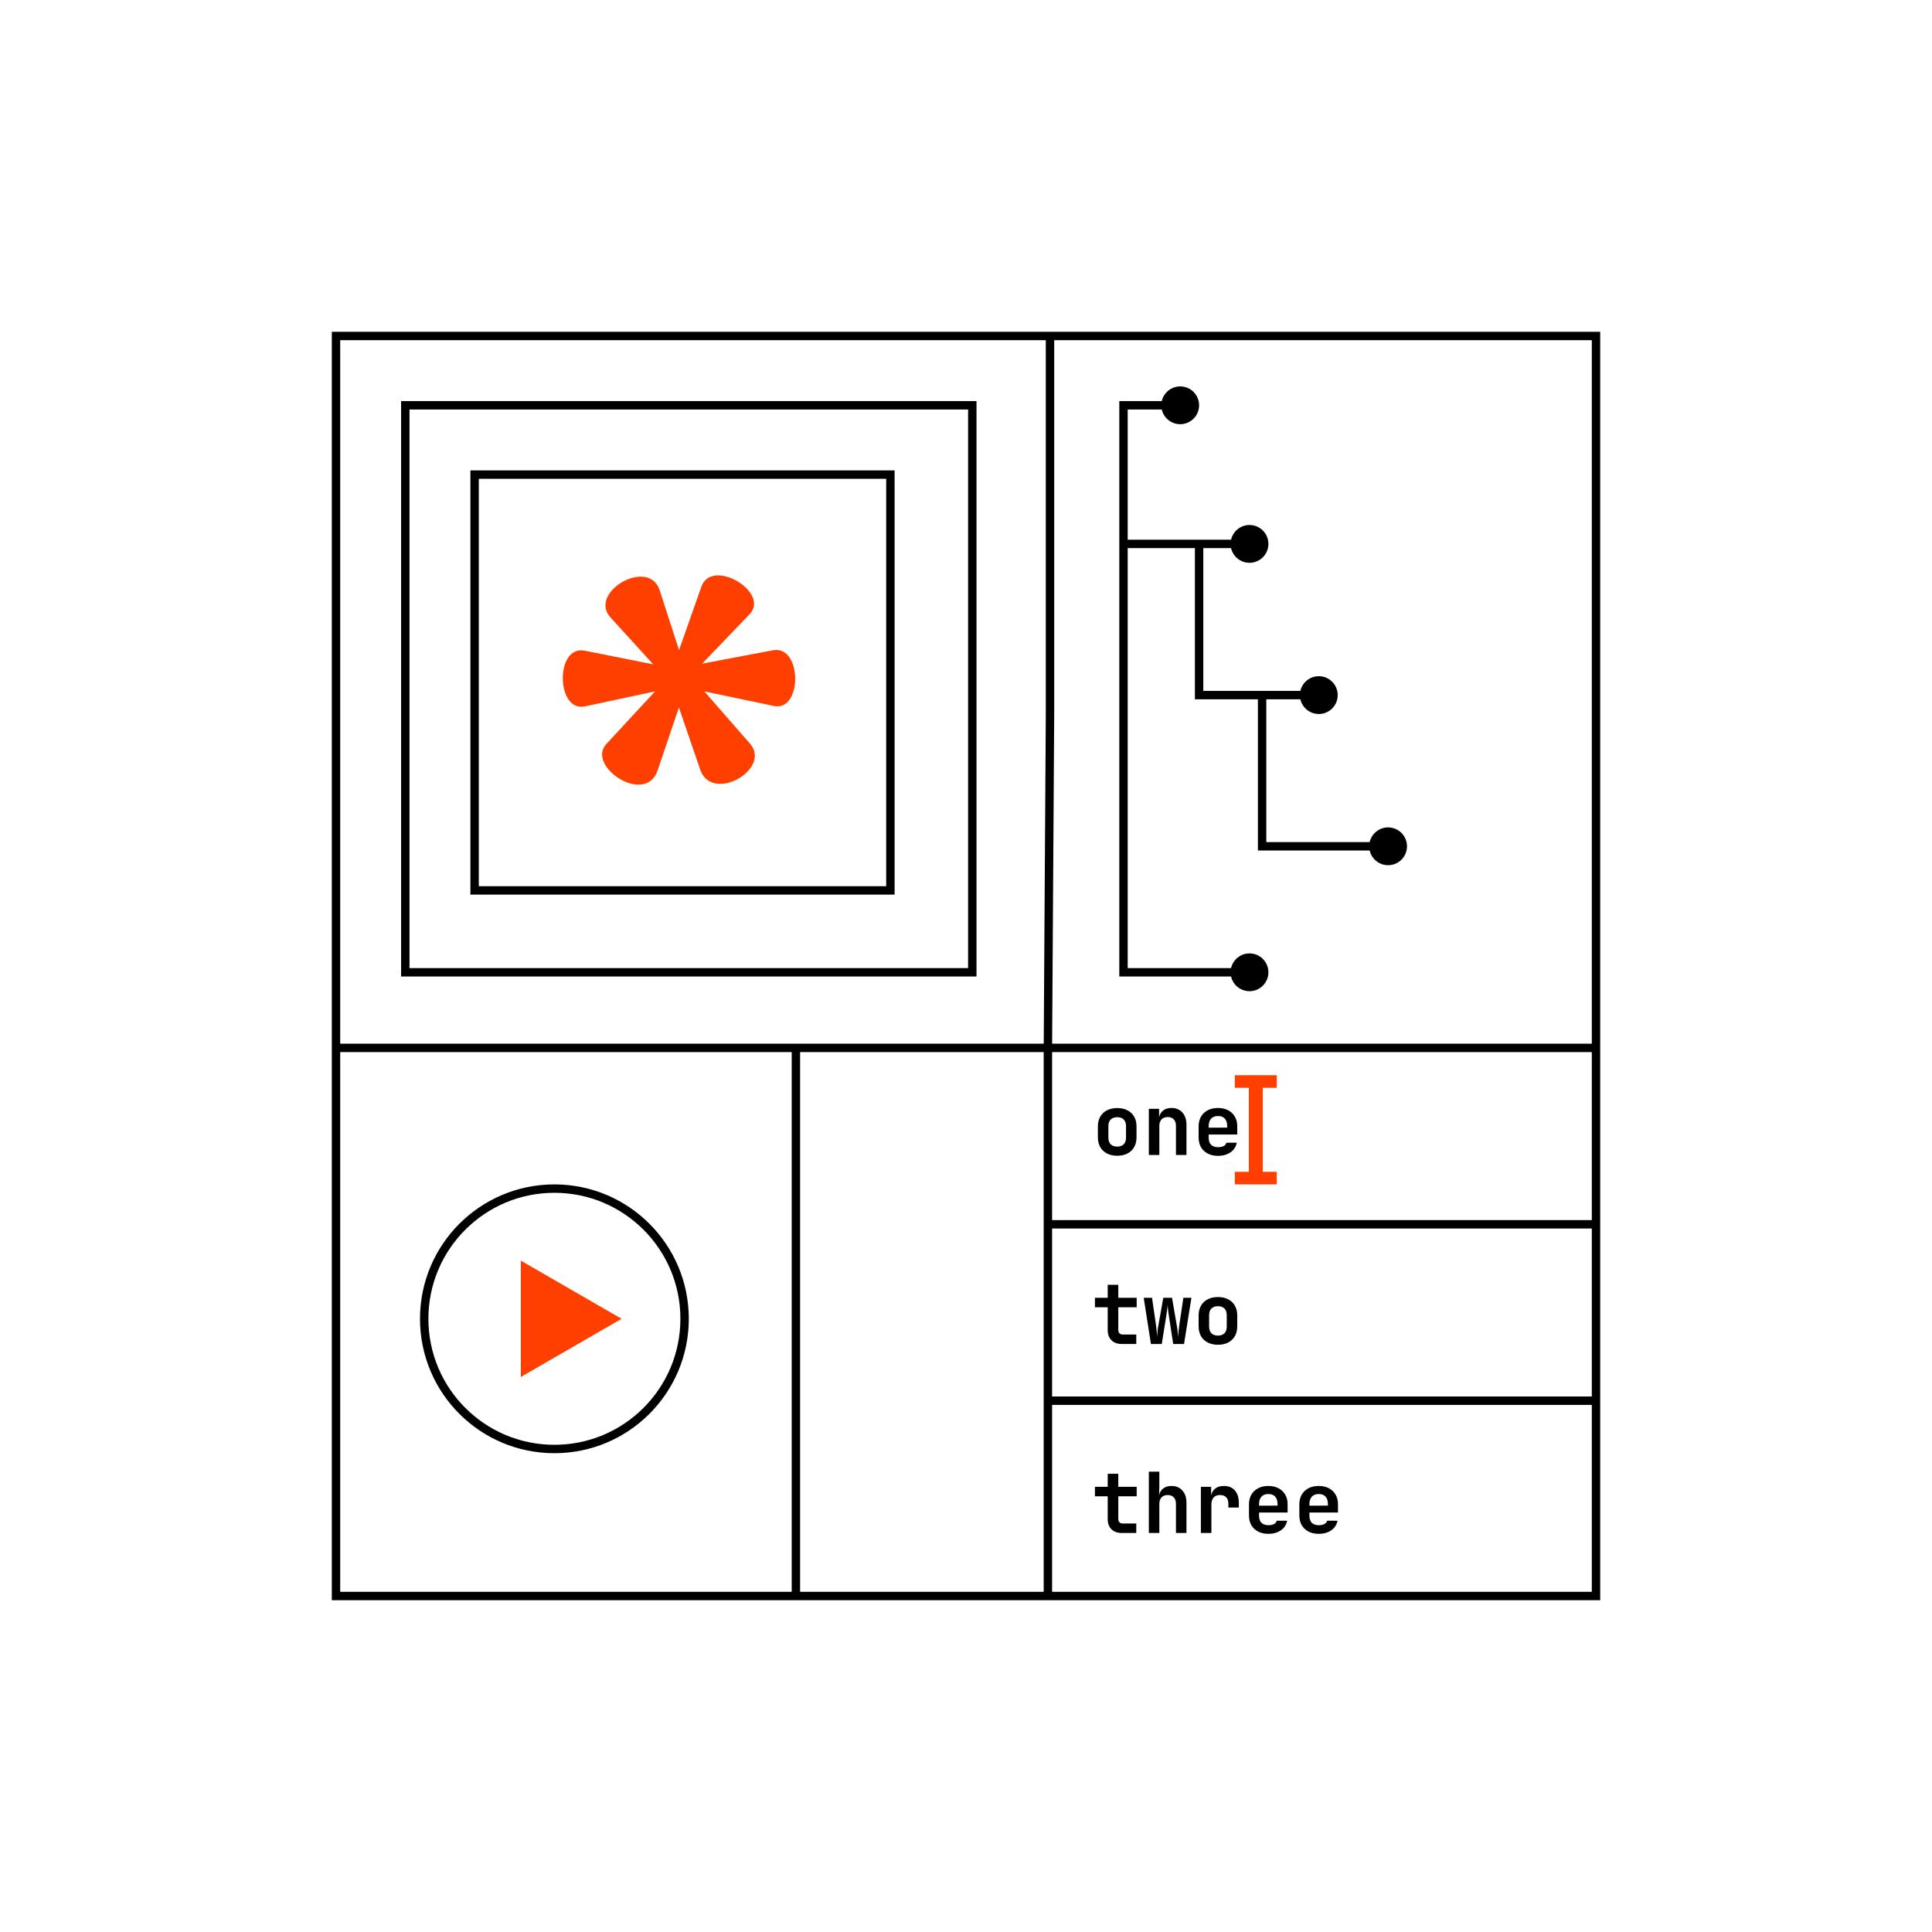 <svg width="230" height="230" viewBox="0 0 230 230" fill="none" xmlns="http://www.w3.org/2000/svg">
<circle cx="66" cy="157" r="15.5" stroke="black"/>
<path d="M148.667 139.5L148.667 129.5H147V128H152V129.5H150.333L150.333 139.5H152V141H147V139.5H148.667Z" fill="#FF3F00">
  <animate attributeName="opacity" values="1;0;1" dur="0.9s" repeatCount="indefinite" begin="0s" />
</path>
<path d="M145.002 137.6C144.536 137.6 144.129 137.51 143.782 137.33C143.436 137.15 143.166 136.897 142.972 136.57C142.786 136.237 142.692 135.847 142.692 135.4V134.1C142.692 133.653 142.786 133.267 142.972 132.94C143.166 132.607 143.436 132.35 143.782 132.17C144.129 131.99 144.536 131.9 145.002 131.9C145.462 131.9 145.862 131.99 146.202 132.17C146.549 132.35 146.816 132.603 147.002 132.93C147.196 133.25 147.292 133.627 147.292 134.06V135.06H143.892V135.44C143.892 135.813 143.989 136.097 144.182 136.29C144.376 136.477 144.649 136.57 145.002 136.57C145.262 136.57 145.482 136.527 145.662 136.44C145.849 136.347 145.959 136.213 145.992 136.04H147.232C147.146 136.513 146.899 136.893 146.492 137.18C146.086 137.46 145.589 137.6 145.002 137.6ZM146.092 134.35V134.05C146.092 133.67 145.999 133.377 145.812 133.17C145.632 132.963 145.362 132.86 145.002 132.86C144.642 132.86 144.366 132.967 144.172 133.18C143.986 133.387 143.892 133.68 143.892 134.06V134.25L146.182 134.24L146.092 134.35Z" fill="black"/>
<path d="M136.766 137.5V132H137.986V133.05H138.326L137.956 133.34C137.963 132.9 138.103 132.55 138.376 132.29C138.649 132.03 139.013 131.9 139.466 131.9C140.006 131.9 140.436 132.08 140.756 132.44C141.083 132.8 141.246 133.283 141.246 133.89V137.5H139.996V134.04C139.996 133.7 139.909 133.44 139.736 133.26C139.563 133.073 139.323 132.98 139.016 132.98C138.703 132.98 138.456 133.073 138.276 133.26C138.103 133.447 138.016 133.713 138.016 134.06V137.5H136.766Z" fill="black"/>
<path d="M133 137.59C132.533 137.59 132.127 137.5 131.78 137.32C131.433 137.14 131.167 136.887 130.98 136.56C130.793 136.227 130.7 135.837 130.7 135.39V134.11C130.7 133.657 130.793 133.267 130.98 132.94C131.167 132.613 131.433 132.36 131.78 132.18C132.127 132 132.533 131.91 133 131.91C133.473 131.91 133.88 132 134.22 132.18C134.567 132.36 134.833 132.613 135.02 132.94C135.207 133.267 135.3 133.657 135.3 134.11V135.39C135.3 135.837 135.207 136.227 135.02 136.56C134.833 136.887 134.567 137.14 134.22 137.32C133.88 137.5 133.473 137.59 133 137.59ZM133 136.5C133.333 136.5 133.59 136.41 133.77 136.23C133.957 136.043 134.05 135.777 134.05 135.43V134.07C134.05 133.717 133.957 133.45 133.77 133.27C133.59 133.09 133.333 133 133 133C132.673 133 132.417 133.09 132.23 133.27C132.043 133.45 131.95 133.717 131.95 134.07V135.43C131.95 135.777 132.043 136.043 132.23 136.23C132.417 136.41 132.673 136.5 133 136.5Z" fill="black"/>
<path d="M144.992 160.09C144.525 160.09 144.119 160 143.772 159.82C143.425 159.64 143.159 159.387 142.972 159.06C142.785 158.727 142.692 158.337 142.692 157.89V156.61C142.692 156.157 142.785 155.767 142.972 155.44C143.159 155.113 143.425 154.86 143.772 154.68C144.119 154.5 144.525 154.41 144.992 154.41C145.465 154.41 145.872 154.5 146.212 154.68C146.559 154.86 146.825 155.113 147.012 155.44C147.199 155.767 147.292 156.157 147.292 156.61V157.89C147.292 158.337 147.199 158.727 147.012 159.06C146.825 159.387 146.559 159.64 146.212 159.82C145.872 160 145.465 160.09 144.992 160.09ZM144.992 159C145.325 159 145.582 158.91 145.762 158.73C145.949 158.543 146.042 158.277 146.042 157.93V156.57C146.042 156.217 145.949 155.95 145.762 155.77C145.582 155.59 145.325 155.5 144.992 155.5C144.665 155.5 144.409 155.59 144.222 155.77C144.035 155.95 143.942 156.217 143.942 156.57V157.93C143.942 158.277 144.035 158.543 144.222 158.73C144.409 158.91 144.665 159 144.992 159Z" fill="black"/>
<path d="M137.016 160L136.156 154.5H137.146L137.636 157.87C137.663 158.077 137.686 158.3 137.706 158.54C137.726 158.78 137.743 158.98 137.756 159.14C137.769 158.98 137.783 158.78 137.796 158.54C137.816 158.3 137.846 158.077 137.886 157.87L138.486 154.5H139.526L140.106 157.87C140.146 158.077 140.176 158.303 140.196 158.55C140.223 158.79 140.243 158.99 140.256 159.15C140.269 158.99 140.283 158.79 140.296 158.55C140.316 158.303 140.343 158.077 140.376 157.87L140.876 154.5H141.836L140.956 160H139.666L139.146 156.61C139.119 156.417 139.089 156.2 139.056 155.96C139.029 155.713 139.009 155.517 138.996 155.37C138.996 155.47 138.986 155.593 138.966 155.74C138.946 155.887 138.926 156.037 138.906 156.19C138.886 156.343 138.866 156.483 138.846 156.61L138.306 160H137.016Z" fill="black"/>
<path d="M133.55 160C133.037 160 132.627 159.853 132.32 159.56C132.02 159.26 131.87 158.857 131.87 158.35V155.63H130.35V154.5H131.87V152.95H133.13V154.5H135.32V155.63H133.13V158.32C133.13 158.48 133.173 158.613 133.26 158.72C133.353 158.82 133.48 158.87 133.64 158.87H135.27V160H133.55Z" fill="black"/>
<path d="M156.994 182.6C156.528 182.6 156.121 182.51 155.774 182.33C155.428 182.15 155.158 181.897 154.964 181.57C154.778 181.237 154.684 180.847 154.684 180.4V179.1C154.684 178.653 154.778 178.267 154.964 177.94C155.158 177.607 155.428 177.35 155.774 177.17C156.121 176.99 156.528 176.9 156.994 176.9C157.454 176.9 157.854 176.99 158.194 177.17C158.541 177.35 158.808 177.603 158.994 177.93C159.188 178.25 159.284 178.627 159.284 179.06V180.06H155.884V180.44C155.884 180.813 155.981 181.097 156.174 181.29C156.368 181.477 156.641 181.57 156.994 181.57C157.254 181.57 157.474 181.527 157.654 181.44C157.841 181.347 157.951 181.213 157.984 181.04H159.224C159.138 181.513 158.891 181.893 158.484 182.18C158.078 182.46 157.581 182.6 156.994 182.6ZM158.084 179.35V179.05C158.084 178.67 157.991 178.377 157.804 178.17C157.624 177.963 157.354 177.86 156.994 177.86C156.634 177.86 156.358 177.967 156.164 178.18C155.978 178.387 155.884 178.68 155.884 179.06V179.25L158.174 179.24L158.084 179.35Z" fill="black"/>
<path d="M150.998 182.6C150.532 182.6 150.125 182.51 149.778 182.33C149.432 182.15 149.162 181.897 148.968 181.57C148.782 181.237 148.688 180.847 148.688 180.4V179.1C148.688 178.653 148.782 178.267 148.968 177.94C149.162 177.607 149.432 177.35 149.778 177.17C150.125 176.99 150.532 176.9 150.998 176.9C151.458 176.9 151.858 176.99 152.198 177.17C152.545 177.35 152.812 177.603 152.998 177.93C153.192 178.25 153.288 178.627 153.288 179.06V180.06H149.888V180.44C149.888 180.813 149.985 181.097 150.178 181.29C150.372 181.477 150.645 181.57 150.998 181.57C151.258 181.57 151.478 181.527 151.658 181.44C151.845 181.347 151.955 181.213 151.988 181.04H153.228C153.142 181.513 152.895 181.893 152.488 182.18C152.082 182.46 151.585 182.6 150.998 182.6ZM152.088 179.35V179.05C152.088 178.67 151.995 178.377 151.808 178.17C151.628 177.963 151.358 177.86 150.998 177.86C150.638 177.86 150.362 177.967 150.168 178.18C149.982 178.387 149.888 178.68 149.888 179.06V179.25L152.178 179.24L152.088 179.35Z" fill="black"/>
<path d="M142.962 182.5V177H144.182V178.11H144.522L144.152 178.41C144.152 177.943 144.289 177.577 144.562 177.31C144.842 177.037 145.222 176.9 145.702 176.9C146.262 176.9 146.699 177.08 147.012 177.44C147.325 177.8 147.482 178.303 147.482 178.95V179.47H146.232V179.01C146.232 178.67 146.145 178.413 145.972 178.24C145.799 178.067 145.552 177.98 145.232 177.98C144.905 177.98 144.652 178.08 144.472 178.28C144.299 178.48 144.212 178.763 144.212 179.13V182.5H142.962Z" fill="black"/>
<path d="M136.766 182.5V175.2H138.016V177L137.986 178.05H138.326L137.956 178.34C137.963 177.9 138.103 177.55 138.376 177.29C138.649 177.03 139.013 176.9 139.466 176.9C140.006 176.9 140.436 177.08 140.756 177.44C141.083 177.8 141.246 178.283 141.246 178.89V182.5H139.996V179.04C139.996 178.7 139.909 178.44 139.736 178.26C139.563 178.073 139.323 177.98 139.016 177.98C138.703 177.98 138.456 178.073 138.276 178.26C138.103 178.447 138.016 178.713 138.016 179.06V182.5H136.766Z" fill="black"/>
<path d="M133.55 182.5C133.037 182.5 132.627 182.353 132.32 182.06C132.02 181.76 131.87 181.357 131.87 180.85V178.13H130.35V177H131.87V175.45H133.13V177H135.32V178.13H133.13V180.82C133.13 180.98 133.173 181.113 133.26 181.22C133.353 181.32 133.48 181.37 133.64 181.37H135.27V182.5H133.55Z" fill="black"/>
<path d="M142.75 64.75L142.75 82.75H158.5M150.25 82.75V100.75H166.75M142 48.25H133.75V115.75H150.25M133.75 64.75H150.25" stroke="black"/>
<circle cx="140.5" cy="48.25" r="2.25" fill="black"/>
<circle cx="148.75" cy="64.75" r="2.25" fill="black"/>
<circle cx="148.75" cy="115.75" r="2.25" fill="black"/>
<circle cx="157" cy="82.75" r="2.25" fill="black"/>
<circle cx="165.25" cy="100.75" r="2.25" fill="black"/>
<path d="M124.75 124.75L125 85V40M124.75 124.75H94.75M124.75 124.75V190M124.75 124.75H190M40 124.75H94.75M94.75 124.75V190M94.75 190C72.218 190 51.618 190 40 190C40 140 40 90 40 40C40 40 155.562 40 190 40V124.75M94.75 190C104.639 190 114.852 190 124.75 190M124.75 190C159.15 190 190 190 190 190V124.75" stroke="black"/>
<path d="M190 145.75H124.75" stroke="black"/>
<path d="M190 166.75H124.75" stroke="black"/>
<path d="M115.75 83.985V115.75H91.927H48.25V48.25H115.75V83.985Z" stroke="black"/>
<path d="M106 82.706V106H88.529H56.5V56.5H106V82.706Z" stroke="black"/>
<path d="M83.59 79.008L92.054 77.408C95.51 76.816 95.526 84.72 92.15 84.048L83.846 82.304L89.286 88.528C91.91 91.568 84.774 95.664 83.366 91.648L80.822 84.224L78.278 91.744C76.806 95.936 69.782 91.216 72.166 88.592L77.99 82.304L69.622 84.096C66.198 84.8 66.07 76.816 69.574 77.456L77.766 79.088L72.662 73.488C70.006 70.512 77.19 66.336 78.518 70.224L80.838 77.392L83.51 69.808C84.79 66.368 91.686 70.512 89.254 73.104L83.59 79.008Z" fill="#FF3F00"/>
<path d="M74 157L62 163.928L62 150.072L74 157Z" fill="#FF3F00"/>
</svg>
